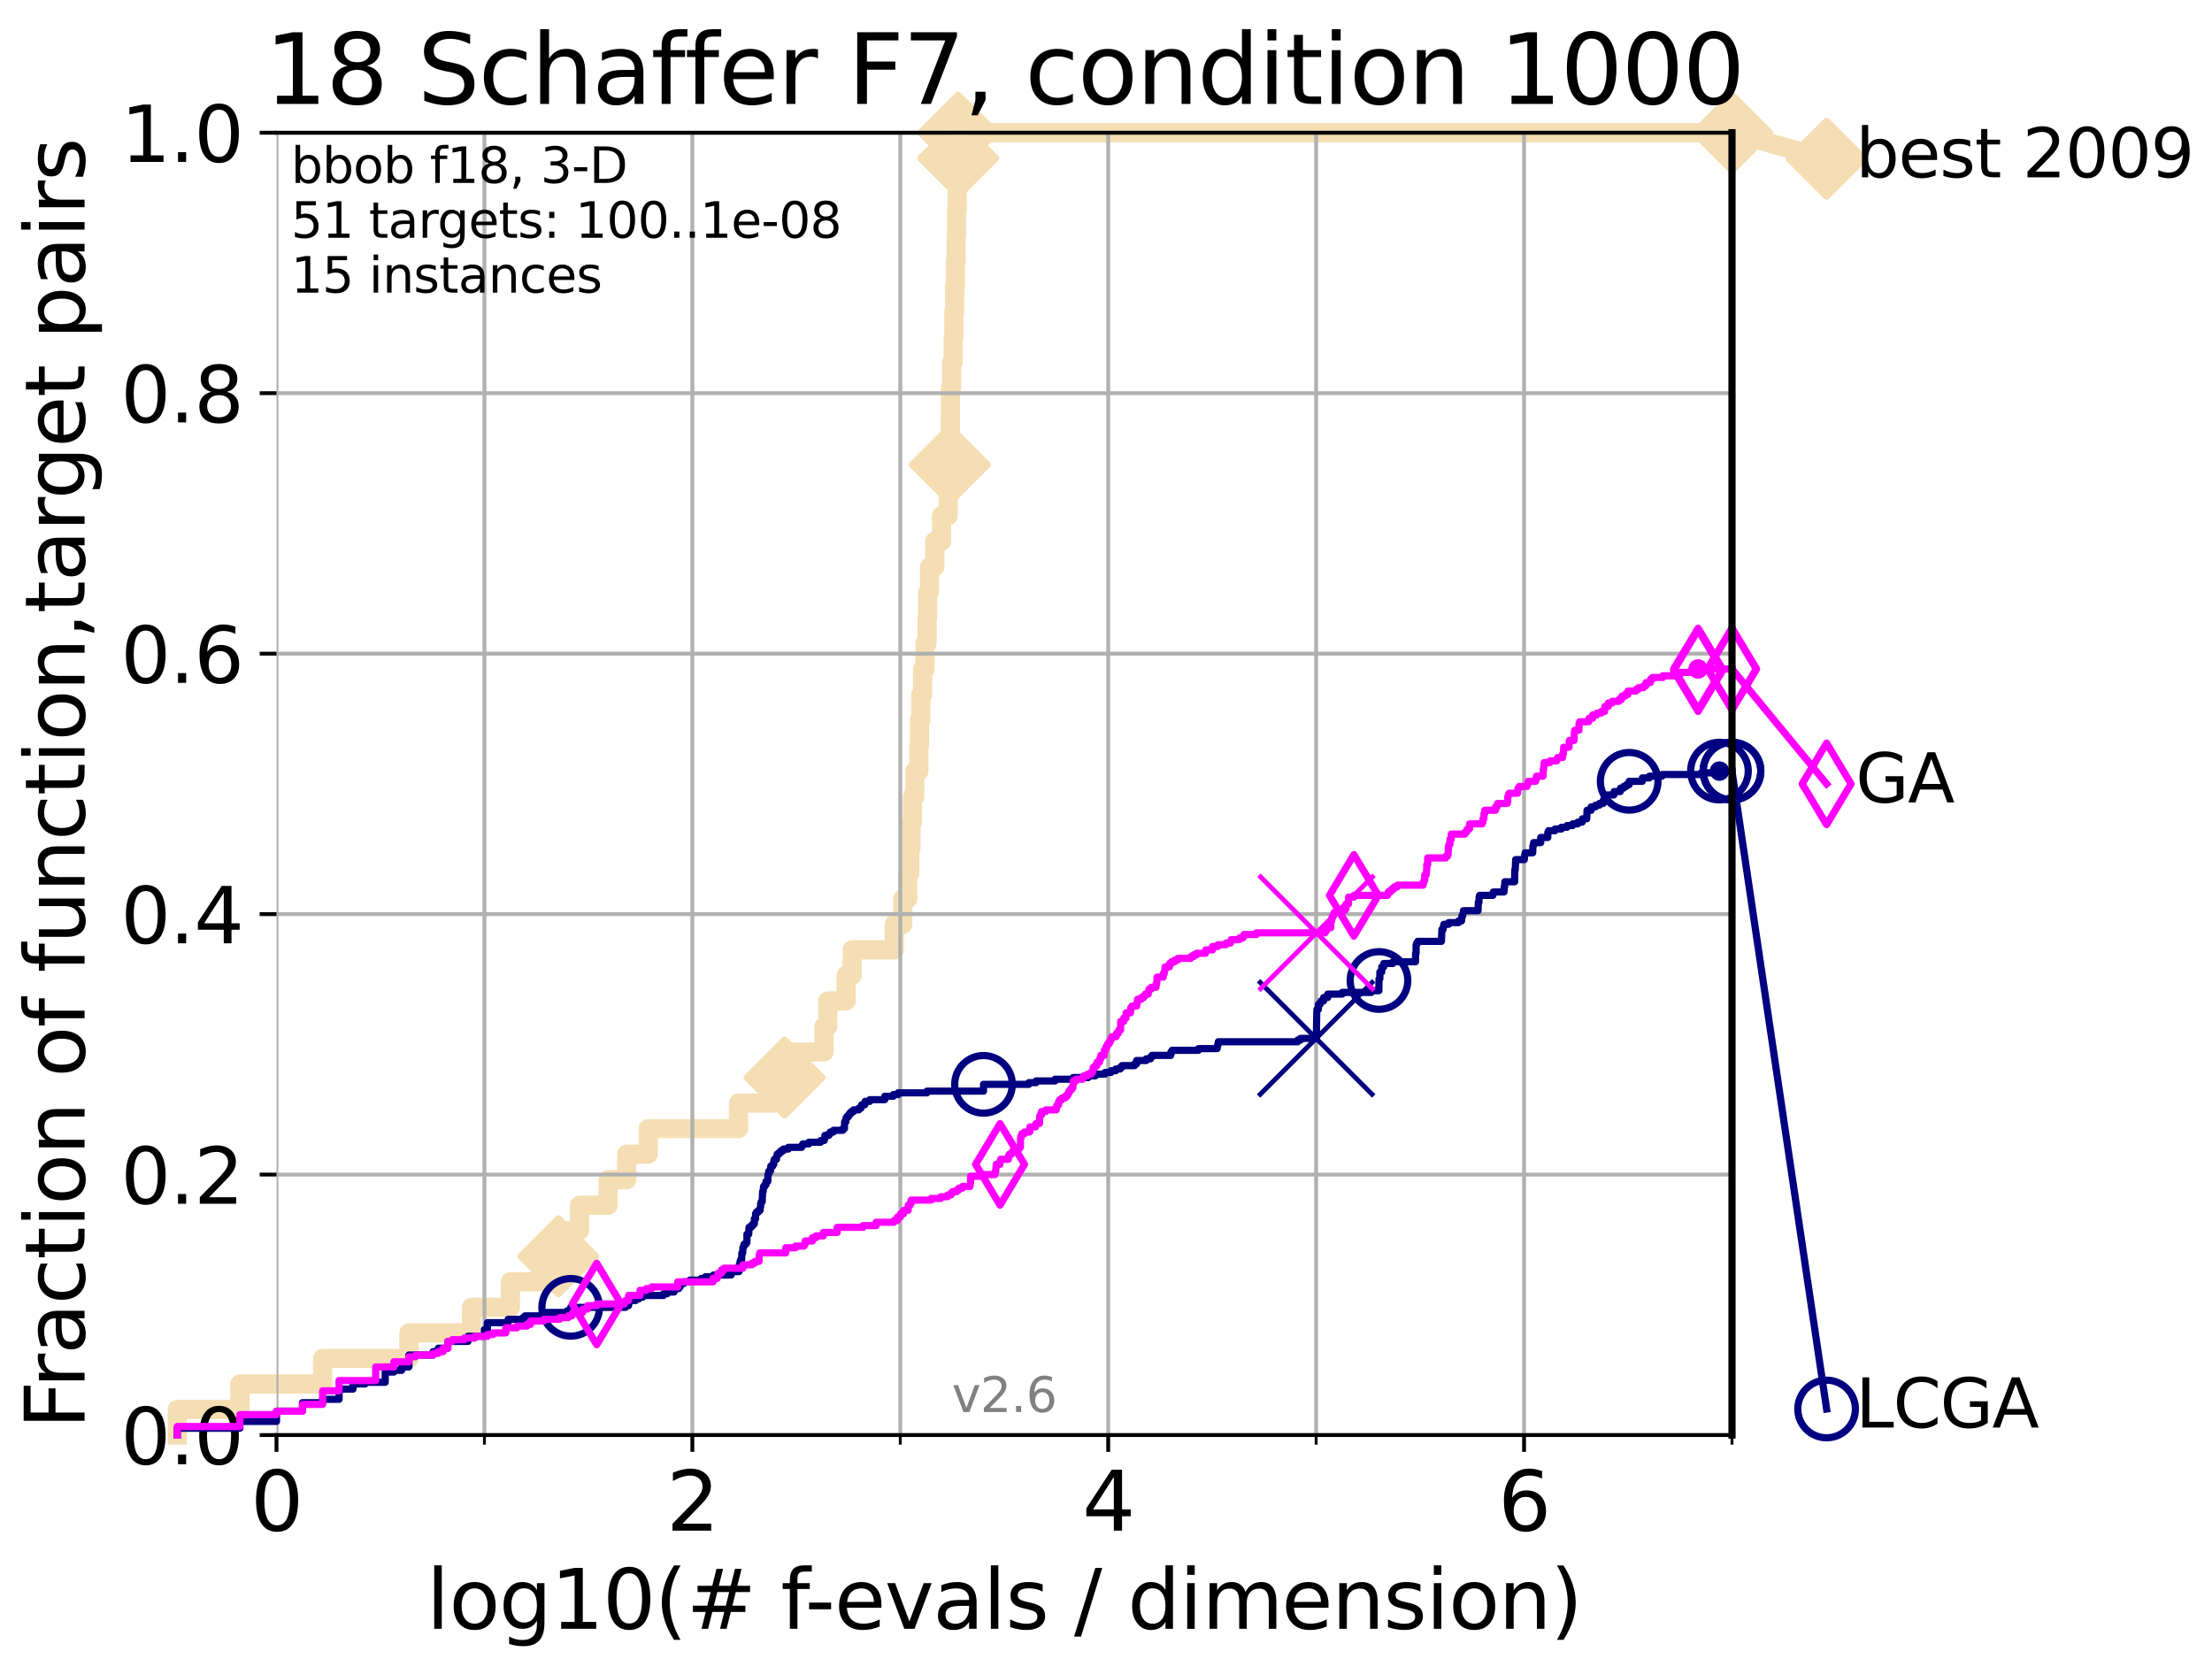 <?xml version="1.0" encoding="utf-8" standalone="no"?>
<!DOCTYPE svg PUBLIC "-//W3C//DTD SVG 1.1//EN"
  "http://www.w3.org/Graphics/SVG/1.1/DTD/svg11.dtd">
<svg xmlns:xlink="http://www.w3.org/1999/xlink" width="460.8pt" height="345.6pt" viewBox="0 0 460.8 345.6" xmlns="http://www.w3.org/2000/svg" version="1.1">
 <defs>
  <style type="text/css">*{stroke-linejoin: round; stroke-linecap: butt}</style>
 </defs>
 <g id="figure_1">
  <g id="patch_1">
   <path d="M 0 345.6 
L 460.8 345.6 
L 460.8 0 
L 0 0 
z
" style="fill: #ffffff"/>
  </g>
  <g id="axes_1">
   <g id="patch_2">
    <path d="M 57.6 298.944 
L 360.806 298.944 
L 360.806 27.648 
L 57.6 27.648 
z
" style="fill: #ffffff"/>
   </g>
   <g id="line2d_1">
    <path d="M 36.933 298.944 
L 36.933 293.624 
L 49.973 293.624 
L 49.973 288.305 
L 67.209 288.305 
L 67.209 282.985 
L 85.184 282.985 
L 85.184 277.666 
L 98.223 277.666 
L 98.223 272.346 
L 106.327 272.346 
L 106.327 267.027 
L 112.657 267.027 
L 112.657 261.707 
L 116.309 261.707 
L 116.309 256.388 
L 120.727 256.388 
L 120.727 251.068 
L 126.677 251.068 
L 126.677 245.749 
L 130.553 245.749 
L 130.553 240.429 
L 135.034 240.429 
L 135.034 235.11 
L 153.84 235.11 
L 153.84 229.79 
L 161.087 229.79 
L 161.087 224.471 
L 163.442 224.471 
L 163.442 219.151 
L 171.655 219.151 
L 171.655 213.832 
L 172.455 213.832 
L 172.455 208.512 
L 176.254 208.512 
L 176.254 203.192 
L 177.524 203.192 
L 177.524 197.873 
L 186.301 197.873 
L 186.301 192.553 
L 188.065 192.553 
L 188.065 187.234 
L 189.115 187.234 
L 189.115 181.914 
L 189.526 181.914 
L 189.526 176.595 
L 189.784 176.595 
L 189.784 171.275 
L 190.071 171.275 
L 190.071 165.956 
L 190.569 165.956 
L 190.569 160.636 
L 191.419 160.636 
L 191.419 155.317 
L 191.547 155.317 
L 191.547 149.997 
L 191.823 149.997 
L 191.823 144.678 
L 192.204 144.678 
L 192.204 139.358 
L 192.687 139.358 
L 192.687 134.039 
L 193.131 134.039 
L 193.131 128.719 
L 193.233 128.719 
L 193.233 123.4 
L 193.65 123.4 
L 193.65 118.08 
L 194.737 118.08 
L 194.737 112.76 
L 196.143 112.76 
L 196.143 107.441 
L 197.524 107.441 
L 197.524 102.121 
L 197.689 102.121 
L 197.689 96.802 
L 197.864 96.802 
L 197.864 91.482 
L 197.972 91.482 
L 197.972 86.163 
L 198.005 86.163 
L 198.005 80.843 
L 198.233 80.843 
L 198.233 75.524 
L 198.561 75.524 
L 198.561 70.204 
L 198.71 70.204 
L 198.71 64.885 
L 198.879 64.885 
L 198.879 59.565 
L 199.04 59.565 
L 199.04 54.246 
L 199.169 54.246 
L 199.169 48.926 
L 199.26 48.926 
L 199.26 43.607 
L 199.407 43.607 
L 199.407 38.287 
L 199.514 38.287 
L 199.514 32.968 
L 199.607 32.968 
L 199.607 27.648 
L 360.806 27.648 
" style="fill: none; stroke: #f5deb3; stroke-width: 4; stroke-linecap: square"/>
   </g>
   <g id="line2d_2">
    <defs>
     <path id="m7174a62d99" d="M 0 7.778 
L 7.778 0 
L 0 -7.778 
L -7.778 0 
z
" style="stroke: #f5deb3; stroke-width: 1.5; stroke-linejoin: miter"/>
    </defs>
    <g>
     <use xlink:href="#m7174a62d99" x="116.309" y="261.707" style="fill: #f5deb3; stroke: #f5deb3; stroke-width: 1.5; stroke-linejoin: miter"/>
     <use xlink:href="#m7174a62d99" x="163.442" y="224.471" style="fill: #f5deb3; stroke: #f5deb3; stroke-width: 1.5; stroke-linejoin: miter"/>
     <use xlink:href="#m7174a62d99" x="197.864" y="96.802" style="fill: #f5deb3; stroke: #f5deb3; stroke-width: 1.5; stroke-linejoin: miter"/>
     <use xlink:href="#m7174a62d99" x="199.607" y="32.968" style="fill: #f5deb3; stroke: #f5deb3; stroke-width: 1.5; stroke-linejoin: miter"/>
     <use xlink:href="#m7174a62d99" x="199.607" y="27.648" style="fill: #f5deb3; stroke: #f5deb3; stroke-width: 1.5; stroke-linejoin: miter"/>
     <use xlink:href="#m7174a62d99" x="360.806" y="27.648" style="fill: #f5deb3; stroke: #f5deb3; stroke-width: 1.5; stroke-linejoin: miter"/>
    </g>
   </g>
   <g id="line2d_3">
    <path style="fill: none; stroke: #f5deb3; stroke-width: 4; stroke-linecap: square"/>
    <g/>
   </g>
   <g id="line2d_4">
    <path d="M 360.806 27.648 
L 380.515 33.074 
" style="fill: none; stroke: #f5deb3; stroke-width: 4; stroke-linecap: square"/>
    <g>
     <use xlink:href="#m7174a62d99" x="360.806" y="27.648" style="fill: #f5deb3; stroke: #f5deb3; stroke-width: 1.5; stroke-linejoin: miter"/>
     <use xlink:href="#m7174a62d99" x="380.515" y="33.074" style="fill: #f5deb3; stroke: #f5deb3; stroke-width: 1.5; stroke-linejoin: miter"/>
    </g>
   </g>
   <g id="matplotlib.axis_1">
    <g id="xtick_1">
     <g id="line2d_5">
      <path d="M 57.6 298.944 
L 57.6 27.648 
" clip-path="url(#pcf8127b6bb)" style="fill: none; stroke: #b0b0b0; stroke-width: 0.8; stroke-linecap: square"/>
     </g>
     <g id="line2d_6">
      <defs>
       <path id="mdf6826a10b" d="M 0 0 
L 0 3.5 
" style="stroke: #000000; stroke-width: 0.8"/>
      </defs>
      <g>
       <use xlink:href="#mdf6826a10b" x="57.6" y="298.944" style="stroke: #000000; stroke-width: 0.8"/>
      </g>
     </g>
     <g id="text_1">
      <!-- 0 -->
      <g transform="translate(52.192 318.861)scale(0.17 -0.17)">
       <defs>
        <path id="DejaVuSans-30" d="M 2034 4250 
Q 1547 4250 1301 3770 
Q 1056 3291 1056 2328 
Q 1056 1369 1301 889 
Q 1547 409 2034 409 
Q 2525 409 2770 889 
Q 3016 1369 3016 2328 
Q 3016 3291 2770 3770 
Q 2525 4250 2034 4250 
z
M 2034 4750 
Q 2819 4750 3233 4129 
Q 3647 3509 3647 2328 
Q 3647 1150 3233 529 
Q 2819 -91 2034 -91 
Q 1250 -91 836 529 
Q 422 1150 422 2328 
Q 422 3509 836 4129 
Q 1250 4750 2034 4750 
z
" transform="scale(0.016)"/>
       </defs>
       <use xlink:href="#DejaVuSans-30"/>
      </g>
     </g>
    </g>
    <g id="xtick_2">
     <g id="line2d_7">
      <path d="M 144.23 298.944 
L 144.23 27.648 
" clip-path="url(#pcf8127b6bb)" style="fill: none; stroke: #b0b0b0; stroke-width: 0.8; stroke-linecap: square"/>
     </g>
     <g id="line2d_8">
      <g>
       <use xlink:href="#mdf6826a10b" x="144.23" y="298.944" style="stroke: #000000; stroke-width: 0.8"/>
      </g>
     </g>
     <g id="text_2">
      <!-- 2 -->
      <g transform="translate(138.822 318.861)scale(0.17 -0.17)">
       <defs>
        <path id="DejaVuSans-32" d="M 1228 531 
L 3431 531 
L 3431 0 
L 469 0 
L 469 531 
Q 828 903 1448 1529 
Q 2069 2156 2228 2338 
Q 2531 2678 2651 2914 
Q 2772 3150 2772 3378 
Q 2772 3750 2511 3984 
Q 2250 4219 1831 4219 
Q 1534 4219 1204 4116 
Q 875 4013 500 3803 
L 500 4441 
Q 881 4594 1212 4672 
Q 1544 4750 1819 4750 
Q 2544 4750 2975 4387 
Q 3406 4025 3406 3419 
Q 3406 3131 3298 2873 
Q 3191 2616 2906 2266 
Q 2828 2175 2409 1742 
Q 1991 1309 1228 531 
z
" transform="scale(0.016)"/>
       </defs>
       <use xlink:href="#DejaVuSans-32"/>
      </g>
     </g>
    </g>
    <g id="xtick_3">
     <g id="line2d_9">
      <path d="M 230.861 298.944 
L 230.861 27.648 
" clip-path="url(#pcf8127b6bb)" style="fill: none; stroke: #b0b0b0; stroke-width: 0.8; stroke-linecap: square"/>
     </g>
     <g id="line2d_10">
      <g>
       <use xlink:href="#mdf6826a10b" x="230.861" y="298.944" style="stroke: #000000; stroke-width: 0.8"/>
      </g>
     </g>
     <g id="text_3">
      <!-- 4 -->
      <g transform="translate(225.453 318.861)scale(0.17 -0.17)">
       <defs>
        <path id="DejaVuSans-34" d="M 2419 4116 
L 825 1625 
L 2419 1625 
L 2419 4116 
z
M 2253 4666 
L 3047 4666 
L 3047 1625 
L 3713 1625 
L 3713 1100 
L 3047 1100 
L 3047 0 
L 2419 0 
L 2419 1100 
L 313 1100 
L 313 1709 
L 2253 4666 
z
" transform="scale(0.016)"/>
       </defs>
       <use xlink:href="#DejaVuSans-34"/>
      </g>
     </g>
    </g>
    <g id="xtick_4">
     <g id="line2d_11">
      <path d="M 317.491 298.944 
L 317.491 27.648 
" clip-path="url(#pcf8127b6bb)" style="fill: none; stroke: #b0b0b0; stroke-width: 0.8; stroke-linecap: square"/>
     </g>
     <g id="line2d_12">
      <g>
       <use xlink:href="#mdf6826a10b" x="317.491" y="298.944" style="stroke: #000000; stroke-width: 0.8"/>
      </g>
     </g>
     <g id="text_4">
      <!-- 6 -->
      <g transform="translate(312.083 318.861)scale(0.17 -0.17)">
       <defs>
        <path id="DejaVuSans-36" d="M 2113 2584 
Q 1688 2584 1439 2293 
Q 1191 2003 1191 1497 
Q 1191 994 1439 701 
Q 1688 409 2113 409 
Q 2538 409 2786 701 
Q 3034 994 3034 1497 
Q 3034 2003 2786 2293 
Q 2538 2584 2113 2584 
z
M 3366 4563 
L 3366 3988 
Q 3128 4100 2886 4159 
Q 2644 4219 2406 4219 
Q 1781 4219 1451 3797 
Q 1122 3375 1075 2522 
Q 1259 2794 1537 2939 
Q 1816 3084 2150 3084 
Q 2853 3084 3261 2657 
Q 3669 2231 3669 1497 
Q 3669 778 3244 343 
Q 2819 -91 2113 -91 
Q 1303 -91 875 529 
Q 447 1150 447 2328 
Q 447 3434 972 4092 
Q 1497 4750 2381 4750 
Q 2619 4750 2861 4703 
Q 3103 4656 3366 4563 
z
" transform="scale(0.016)"/>
       </defs>
       <use xlink:href="#DejaVuSans-36"/>
      </g>
     </g>
    </g>
    <g id="xtick_5">
     <g id="line2d_13">
      <path d="M 100.915 298.944 
L 100.915 27.648 
" clip-path="url(#pcf8127b6bb)" style="fill: none; stroke: #b0b0b0; stroke-width: 0.8; stroke-linecap: square"/>
     </g>
     <g id="line2d_14">
      <defs>
       <path id="m465f4a3b75" d="M 0 0 
L 0 2 
" style="stroke: #000000; stroke-width: 0.6"/>
      </defs>
      <g>
       <use xlink:href="#m465f4a3b75" x="100.915" y="298.944" style="stroke: #000000; stroke-width: 0.6"/>
      </g>
     </g>
    </g>
    <g id="xtick_6">
     <g id="line2d_15">
      <path d="M 187.546 298.944 
L 187.546 27.648 
" clip-path="url(#pcf8127b6bb)" style="fill: none; stroke: #b0b0b0; stroke-width: 0.8; stroke-linecap: square"/>
     </g>
     <g id="line2d_16">
      <g>
       <use xlink:href="#m465f4a3b75" x="187.546" y="298.944" style="stroke: #000000; stroke-width: 0.6"/>
      </g>
     </g>
    </g>
    <g id="xtick_7">
     <g id="line2d_17">
      <path d="M 274.176 298.944 
L 274.176 27.648 
" clip-path="url(#pcf8127b6bb)" style="fill: none; stroke: #b0b0b0; stroke-width: 0.8; stroke-linecap: square"/>
     </g>
     <g id="line2d_18">
      <g>
       <use xlink:href="#m465f4a3b75" x="274.176" y="298.944" style="stroke: #000000; stroke-width: 0.6"/>
      </g>
     </g>
    </g>
    <g id="xtick_8">
     <g id="line2d_19">
      <path d="M 360.806 298.944 
L 360.806 27.648 
" clip-path="url(#pcf8127b6bb)" style="fill: none; stroke: #b0b0b0; stroke-width: 0.8; stroke-linecap: square"/>
     </g>
     <g id="line2d_20">
      <g>
       <use xlink:href="#m465f4a3b75" x="360.806" y="298.944" style="stroke: #000000; stroke-width: 0.6"/>
      </g>
     </g>
    </g>
    <g id="text_5">
     <!-- log10(# f-evals / dimension) -->
     <g transform="translate(88.823 339.314)scale(0.17 -0.17)">
      <defs>
       <path id="DejaVuSans-6c" d="M 603 4863 
L 1178 4863 
L 1178 0 
L 603 0 
L 603 4863 
z
" transform="scale(0.016)"/>
       <path id="DejaVuSans-6f" d="M 1959 3097 
Q 1497 3097 1228 2736 
Q 959 2375 959 1747 
Q 959 1119 1226 758 
Q 1494 397 1959 397 
Q 2419 397 2687 759 
Q 2956 1122 2956 1747 
Q 2956 2369 2687 2733 
Q 2419 3097 1959 3097 
z
M 1959 3584 
Q 2709 3584 3137 3096 
Q 3566 2609 3566 1747 
Q 3566 888 3137 398 
Q 2709 -91 1959 -91 
Q 1206 -91 779 398 
Q 353 888 353 1747 
Q 353 2609 779 3096 
Q 1206 3584 1959 3584 
z
" transform="scale(0.016)"/>
       <path id="DejaVuSans-67" d="M 2906 1791 
Q 2906 2416 2648 2759 
Q 2391 3103 1925 3103 
Q 1463 3103 1205 2759 
Q 947 2416 947 1791 
Q 947 1169 1205 825 
Q 1463 481 1925 481 
Q 2391 481 2648 825 
Q 2906 1169 2906 1791 
z
M 3481 434 
Q 3481 -459 3084 -895 
Q 2688 -1331 1869 -1331 
Q 1566 -1331 1297 -1286 
Q 1028 -1241 775 -1147 
L 775 -588 
Q 1028 -725 1275 -790 
Q 1522 -856 1778 -856 
Q 2344 -856 2625 -561 
Q 2906 -266 2906 331 
L 2906 616 
Q 2728 306 2450 153 
Q 2172 0 1784 0 
Q 1141 0 747 490 
Q 353 981 353 1791 
Q 353 2603 747 3093 
Q 1141 3584 1784 3584 
Q 2172 3584 2450 3431 
Q 2728 3278 2906 2969 
L 2906 3500 
L 3481 3500 
L 3481 434 
z
" transform="scale(0.016)"/>
       <path id="DejaVuSans-31" d="M 794 531 
L 1825 531 
L 1825 4091 
L 703 3866 
L 703 4441 
L 1819 4666 
L 2450 4666 
L 2450 531 
L 3481 531 
L 3481 0 
L 794 0 
L 794 531 
z
" transform="scale(0.016)"/>
       <path id="DejaVuSans-28" d="M 1984 4856 
Q 1566 4138 1362 3434 
Q 1159 2731 1159 2009 
Q 1159 1288 1364 580 
Q 1569 -128 1984 -844 
L 1484 -844 
Q 1016 -109 783 600 
Q 550 1309 550 2009 
Q 550 2706 781 3412 
Q 1013 4119 1484 4856 
L 1984 4856 
z
" transform="scale(0.016)"/>
       <path id="DejaVuSans-23" d="M 3272 2816 
L 2363 2816 
L 2100 1772 
L 3016 1772 
L 3272 2816 
z
M 2803 4594 
L 2478 3297 
L 3391 3297 
L 3719 4594 
L 4219 4594 
L 3897 3297 
L 4872 3297 
L 4872 2816 
L 3775 2816 
L 3519 1772 
L 4513 1772 
L 4513 1294 
L 3397 1294 
L 3072 0 
L 2572 0 
L 2894 1294 
L 1978 1294 
L 1656 0 
L 1153 0 
L 1478 1294 
L 494 1294 
L 494 1772 
L 1594 1772 
L 1856 2816 
L 850 2816 
L 850 3297 
L 1978 3297 
L 2297 4594 
L 2803 4594 
z
" transform="scale(0.016)"/>
       <path id="DejaVuSans-20" transform="scale(0.016)"/>
       <path id="DejaVuSans-66" d="M 2375 4863 
L 2375 4384 
L 1825 4384 
Q 1516 4384 1395 4259 
Q 1275 4134 1275 3809 
L 1275 3500 
L 2222 3500 
L 2222 3053 
L 1275 3053 
L 1275 0 
L 697 0 
L 697 3053 
L 147 3053 
L 147 3500 
L 697 3500 
L 697 3744 
Q 697 4328 969 4595 
Q 1241 4863 1831 4863 
L 2375 4863 
z
" transform="scale(0.016)"/>
       <path id="DejaVuSans-2d" d="M 313 2009 
L 1997 2009 
L 1997 1497 
L 313 1497 
L 313 2009 
z
" transform="scale(0.016)"/>
       <path id="DejaVuSans-65" d="M 3597 1894 
L 3597 1613 
L 953 1613 
Q 991 1019 1311 708 
Q 1631 397 2203 397 
Q 2534 397 2845 478 
Q 3156 559 3463 722 
L 3463 178 
Q 3153 47 2828 -22 
Q 2503 -91 2169 -91 
Q 1331 -91 842 396 
Q 353 884 353 1716 
Q 353 2575 817 3079 
Q 1281 3584 2069 3584 
Q 2775 3584 3186 3129 
Q 3597 2675 3597 1894 
z
M 3022 2063 
Q 3016 2534 2758 2815 
Q 2500 3097 2075 3097 
Q 1594 3097 1305 2825 
Q 1016 2553 972 2059 
L 3022 2063 
z
" transform="scale(0.016)"/>
       <path id="DejaVuSans-76" d="M 191 3500 
L 800 3500 
L 1894 563 
L 2988 3500 
L 3597 3500 
L 2284 0 
L 1503 0 
L 191 3500 
z
" transform="scale(0.016)"/>
       <path id="DejaVuSans-61" d="M 2194 1759 
Q 1497 1759 1228 1600 
Q 959 1441 959 1056 
Q 959 750 1161 570 
Q 1363 391 1709 391 
Q 2188 391 2477 730 
Q 2766 1069 2766 1631 
L 2766 1759 
L 2194 1759 
z
M 3341 1997 
L 3341 0 
L 2766 0 
L 2766 531 
Q 2569 213 2275 61 
Q 1981 -91 1556 -91 
Q 1019 -91 701 211 
Q 384 513 384 1019 
Q 384 1609 779 1909 
Q 1175 2209 1959 2209 
L 2766 2209 
L 2766 2266 
Q 2766 2663 2505 2880 
Q 2244 3097 1772 3097 
Q 1472 3097 1187 3025 
Q 903 2953 641 2809 
L 641 3341 
Q 956 3463 1253 3523 
Q 1550 3584 1831 3584 
Q 2591 3584 2966 3190 
Q 3341 2797 3341 1997 
z
" transform="scale(0.016)"/>
       <path id="DejaVuSans-73" d="M 2834 3397 
L 2834 2853 
Q 2591 2978 2328 3040 
Q 2066 3103 1784 3103 
Q 1356 3103 1142 2972 
Q 928 2841 928 2578 
Q 928 2378 1081 2264 
Q 1234 2150 1697 2047 
L 1894 2003 
Q 2506 1872 2764 1633 
Q 3022 1394 3022 966 
Q 3022 478 2636 193 
Q 2250 -91 1575 -91 
Q 1294 -91 989 -36 
Q 684 19 347 128 
L 347 722 
Q 666 556 975 473 
Q 1284 391 1588 391 
Q 1994 391 2212 530 
Q 2431 669 2431 922 
Q 2431 1156 2273 1281 
Q 2116 1406 1581 1522 
L 1381 1569 
Q 847 1681 609 1914 
Q 372 2147 372 2553 
Q 372 3047 722 3315 
Q 1072 3584 1716 3584 
Q 2034 3584 2315 3537 
Q 2597 3491 2834 3397 
z
" transform="scale(0.016)"/>
       <path id="DejaVuSans-2f" d="M 1625 4666 
L 2156 4666 
L 531 -594 
L 0 -594 
L 1625 4666 
z
" transform="scale(0.016)"/>
       <path id="DejaVuSans-64" d="M 2906 2969 
L 2906 4863 
L 3481 4863 
L 3481 0 
L 2906 0 
L 2906 525 
Q 2725 213 2448 61 
Q 2172 -91 1784 -91 
Q 1150 -91 751 415 
Q 353 922 353 1747 
Q 353 2572 751 3078 
Q 1150 3584 1784 3584 
Q 2172 3584 2448 3432 
Q 2725 3281 2906 2969 
z
M 947 1747 
Q 947 1113 1208 752 
Q 1469 391 1925 391 
Q 2381 391 2643 752 
Q 2906 1113 2906 1747 
Q 2906 2381 2643 2742 
Q 2381 3103 1925 3103 
Q 1469 3103 1208 2742 
Q 947 2381 947 1747 
z
" transform="scale(0.016)"/>
       <path id="DejaVuSans-69" d="M 603 3500 
L 1178 3500 
L 1178 0 
L 603 0 
L 603 3500 
z
M 603 4863 
L 1178 4863 
L 1178 4134 
L 603 4134 
L 603 4863 
z
" transform="scale(0.016)"/>
       <path id="DejaVuSans-6d" d="M 3328 2828 
Q 3544 3216 3844 3400 
Q 4144 3584 4550 3584 
Q 5097 3584 5394 3201 
Q 5691 2819 5691 2113 
L 5691 0 
L 5113 0 
L 5113 2094 
Q 5113 2597 4934 2840 
Q 4756 3084 4391 3084 
Q 3944 3084 3684 2787 
Q 3425 2491 3425 1978 
L 3425 0 
L 2847 0 
L 2847 2094 
Q 2847 2600 2669 2842 
Q 2491 3084 2119 3084 
Q 1678 3084 1418 2786 
Q 1159 2488 1159 1978 
L 1159 0 
L 581 0 
L 581 3500 
L 1159 3500 
L 1159 2956 
Q 1356 3278 1631 3431 
Q 1906 3584 2284 3584 
Q 2666 3584 2933 3390 
Q 3200 3197 3328 2828 
z
" transform="scale(0.016)"/>
       <path id="DejaVuSans-6e" d="M 3513 2113 
L 3513 0 
L 2938 0 
L 2938 2094 
Q 2938 2591 2744 2837 
Q 2550 3084 2163 3084 
Q 1697 3084 1428 2787 
Q 1159 2491 1159 1978 
L 1159 0 
L 581 0 
L 581 3500 
L 1159 3500 
L 1159 2956 
Q 1366 3272 1645 3428 
Q 1925 3584 2291 3584 
Q 2894 3584 3203 3211 
Q 3513 2838 3513 2113 
z
" transform="scale(0.016)"/>
       <path id="DejaVuSans-29" d="M 513 4856 
L 1013 4856 
Q 1481 4119 1714 3412 
Q 1947 2706 1947 2009 
Q 1947 1309 1714 600 
Q 1481 -109 1013 -844 
L 513 -844 
Q 928 -128 1133 580 
Q 1338 1288 1338 2009 
Q 1338 2731 1133 3434 
Q 928 4138 513 4856 
z
" transform="scale(0.016)"/>
      </defs>
      <use xlink:href="#DejaVuSans-6c"/>
      <use xlink:href="#DejaVuSans-6f" x="27.783"/>
      <use xlink:href="#DejaVuSans-67" x="88.965"/>
      <use xlink:href="#DejaVuSans-31" x="152.441"/>
      <use xlink:href="#DejaVuSans-30" x="216.064"/>
      <use xlink:href="#DejaVuSans-28" x="279.688"/>
      <use xlink:href="#DejaVuSans-23" x="318.701"/>
      <use xlink:href="#DejaVuSans-20" x="402.49"/>
      <use xlink:href="#DejaVuSans-66" x="434.277"/>
      <use xlink:href="#DejaVuSans-2d" x="463.982"/>
      <use xlink:href="#DejaVuSans-65" x="500.066"/>
      <use xlink:href="#DejaVuSans-76" x="561.59"/>
      <use xlink:href="#DejaVuSans-61" x="620.77"/>
      <use xlink:href="#DejaVuSans-6c" x="682.049"/>
      <use xlink:href="#DejaVuSans-73" x="709.832"/>
      <use xlink:href="#DejaVuSans-20" x="761.932"/>
      <use xlink:href="#DejaVuSans-2f" x="793.719"/>
      <use xlink:href="#DejaVuSans-20" x="827.41"/>
      <use xlink:href="#DejaVuSans-64" x="859.197"/>
      <use xlink:href="#DejaVuSans-69" x="922.674"/>
      <use xlink:href="#DejaVuSans-6d" x="950.457"/>
      <use xlink:href="#DejaVuSans-65" x="1047.869"/>
      <use xlink:href="#DejaVuSans-6e" x="1109.393"/>
      <use xlink:href="#DejaVuSans-73" x="1172.771"/>
      <use xlink:href="#DejaVuSans-69" x="1224.871"/>
      <use xlink:href="#DejaVuSans-6f" x="1252.654"/>
      <use xlink:href="#DejaVuSans-6e" x="1313.836"/>
      <use xlink:href="#DejaVuSans-29" x="1377.215"/>
     </g>
    </g>
   </g>
   <g id="matplotlib.axis_2">
    <g id="ytick_1">
     <g id="line2d_21">
      <path d="M 57.6 298.944 
L 360.806 298.944 
" clip-path="url(#pcf8127b6bb)" style="fill: none; stroke: #b0b0b0; stroke-width: 0.8; stroke-linecap: square"/>
     </g>
     <g id="line2d_22">
      <defs>
       <path id="m60a9d56b65" d="M 0 0 
L -3.5 0 
" style="stroke: #000000; stroke-width: 0.8"/>
      </defs>
      <g>
       <use xlink:href="#m60a9d56b65" x="57.6" y="298.944" style="stroke: #000000; stroke-width: 0.8"/>
      </g>
     </g>
     <g id="text_6">
      <!-- 0.0 -->
      <g transform="translate(25.155 305.023)scale(0.16 -0.16)">
       <defs>
        <path id="DejaVuSans-2e" d="M 684 794 
L 1344 794 
L 1344 0 
L 684 0 
L 684 794 
z
" transform="scale(0.016)"/>
       </defs>
       <use xlink:href="#DejaVuSans-30"/>
       <use xlink:href="#DejaVuSans-2e" x="63.623"/>
       <use xlink:href="#DejaVuSans-30" x="95.41"/>
      </g>
     </g>
    </g>
    <g id="ytick_2">
     <g id="line2d_23">
      <path d="M 57.6 244.685 
L 360.806 244.685 
" clip-path="url(#pcf8127b6bb)" style="fill: none; stroke: #b0b0b0; stroke-width: 0.8; stroke-linecap: square"/>
     </g>
     <g id="line2d_24">
      <g>
       <use xlink:href="#m60a9d56b65" x="57.6" y="244.685" style="stroke: #000000; stroke-width: 0.8"/>
      </g>
     </g>
     <g id="text_7">
      <!-- 0.2 -->
      <g transform="translate(25.155 250.764)scale(0.16 -0.16)">
       <use xlink:href="#DejaVuSans-30"/>
       <use xlink:href="#DejaVuSans-2e" x="63.623"/>
       <use xlink:href="#DejaVuSans-32" x="95.41"/>
      </g>
     </g>
    </g>
    <g id="ytick_3">
     <g id="line2d_25">
      <path d="M 57.6 190.426 
L 360.806 190.426 
" clip-path="url(#pcf8127b6bb)" style="fill: none; stroke: #b0b0b0; stroke-width: 0.8; stroke-linecap: square"/>
     </g>
     <g id="line2d_26">
      <g>
       <use xlink:href="#m60a9d56b65" x="57.6" y="190.426" style="stroke: #000000; stroke-width: 0.8"/>
      </g>
     </g>
     <g id="text_8">
      <!-- 0.4 -->
      <g transform="translate(25.155 196.504)scale(0.16 -0.16)">
       <use xlink:href="#DejaVuSans-30"/>
       <use xlink:href="#DejaVuSans-2e" x="63.623"/>
       <use xlink:href="#DejaVuSans-34" x="95.41"/>
      </g>
     </g>
    </g>
    <g id="ytick_4">
     <g id="line2d_27">
      <path d="M 57.6 136.166 
L 360.806 136.166 
" clip-path="url(#pcf8127b6bb)" style="fill: none; stroke: #b0b0b0; stroke-width: 0.8; stroke-linecap: square"/>
     </g>
     <g id="line2d_28">
      <g>
       <use xlink:href="#m60a9d56b65" x="57.6" y="136.166" style="stroke: #000000; stroke-width: 0.8"/>
      </g>
     </g>
     <g id="text_9">
      <!-- 0.6 -->
      <g transform="translate(25.155 142.245)scale(0.16 -0.16)">
       <use xlink:href="#DejaVuSans-30"/>
       <use xlink:href="#DejaVuSans-2e" x="63.623"/>
       <use xlink:href="#DejaVuSans-36" x="95.41"/>
      </g>
     </g>
    </g>
    <g id="ytick_5">
     <g id="line2d_29">
      <path d="M 57.6 81.907 
L 360.806 81.907 
" clip-path="url(#pcf8127b6bb)" style="fill: none; stroke: #b0b0b0; stroke-width: 0.8; stroke-linecap: square"/>
     </g>
     <g id="line2d_30">
      <g>
       <use xlink:href="#m60a9d56b65" x="57.6" y="81.907" style="stroke: #000000; stroke-width: 0.8"/>
      </g>
     </g>
     <g id="text_10">
      <!-- 0.8 -->
      <g transform="translate(25.155 87.986)scale(0.16 -0.16)">
       <defs>
        <path id="DejaVuSans-38" d="M 2034 2216 
Q 1584 2216 1326 1975 
Q 1069 1734 1069 1313 
Q 1069 891 1326 650 
Q 1584 409 2034 409 
Q 2484 409 2743 651 
Q 3003 894 3003 1313 
Q 3003 1734 2745 1975 
Q 2488 2216 2034 2216 
z
M 1403 2484 
Q 997 2584 770 2862 
Q 544 3141 544 3541 
Q 544 4100 942 4425 
Q 1341 4750 2034 4750 
Q 2731 4750 3128 4425 
Q 3525 4100 3525 3541 
Q 3525 3141 3298 2862 
Q 3072 2584 2669 2484 
Q 3125 2378 3379 2068 
Q 3634 1759 3634 1313 
Q 3634 634 3220 271 
Q 2806 -91 2034 -91 
Q 1263 -91 848 271 
Q 434 634 434 1313 
Q 434 1759 690 2068 
Q 947 2378 1403 2484 
z
M 1172 3481 
Q 1172 3119 1398 2916 
Q 1625 2713 2034 2713 
Q 2441 2713 2670 2916 
Q 2900 3119 2900 3481 
Q 2900 3844 2670 4047 
Q 2441 4250 2034 4250 
Q 1625 4250 1398 4047 
Q 1172 3844 1172 3481 
z
" transform="scale(0.016)"/>
       </defs>
       <use xlink:href="#DejaVuSans-30"/>
       <use xlink:href="#DejaVuSans-2e" x="63.623"/>
       <use xlink:href="#DejaVuSans-38" x="95.41"/>
      </g>
     </g>
    </g>
    <g id="ytick_6">
     <g id="line2d_31">
      <path d="M 57.6 27.648 
L 360.806 27.648 
" clip-path="url(#pcf8127b6bb)" style="fill: none; stroke: #b0b0b0; stroke-width: 0.8; stroke-linecap: square"/>
     </g>
     <g id="line2d_32">
      <g>
       <use xlink:href="#m60a9d56b65" x="57.6" y="27.648" style="stroke: #000000; stroke-width: 0.8"/>
      </g>
     </g>
     <g id="text_11">
      <!-- 1.0 -->
      <g transform="translate(25.155 33.727)scale(0.16 -0.16)">
       <use xlink:href="#DejaVuSans-31"/>
       <use xlink:href="#DejaVuSans-2e" x="63.623"/>
       <use xlink:href="#DejaVuSans-30" x="95.41"/>
      </g>
     </g>
    </g>
    <g id="text_12">
     <!-- Fraction of function,target pairs -->
     <g transform="translate(17.62 297.681)rotate(-90)scale(0.17 -0.17)">
      <defs>
       <path id="DejaVuSans-46" d="M 628 4666 
L 3309 4666 
L 3309 4134 
L 1259 4134 
L 1259 2759 
L 3109 2759 
L 3109 2228 
L 1259 2228 
L 1259 0 
L 628 0 
L 628 4666 
z
" transform="scale(0.016)"/>
       <path id="DejaVuSans-72" d="M 2631 2963 
Q 2534 3019 2420 3045 
Q 2306 3072 2169 3072 
Q 1681 3072 1420 2755 
Q 1159 2438 1159 1844 
L 1159 0 
L 581 0 
L 581 3500 
L 1159 3500 
L 1159 2956 
Q 1341 3275 1631 3429 
Q 1922 3584 2338 3584 
Q 2397 3584 2469 3576 
Q 2541 3569 2628 3553 
L 2631 2963 
z
" transform="scale(0.016)"/>
       <path id="DejaVuSans-63" d="M 3122 3366 
L 3122 2828 
Q 2878 2963 2633 3030 
Q 2388 3097 2138 3097 
Q 1578 3097 1268 2742 
Q 959 2388 959 1747 
Q 959 1106 1268 751 
Q 1578 397 2138 397 
Q 2388 397 2633 464 
Q 2878 531 3122 666 
L 3122 134 
Q 2881 22 2623 -34 
Q 2366 -91 2075 -91 
Q 1284 -91 818 406 
Q 353 903 353 1747 
Q 353 2603 823 3093 
Q 1294 3584 2113 3584 
Q 2378 3584 2631 3529 
Q 2884 3475 3122 3366 
z
" transform="scale(0.016)"/>
       <path id="DejaVuSans-74" d="M 1172 4494 
L 1172 3500 
L 2356 3500 
L 2356 3053 
L 1172 3053 
L 1172 1153 
Q 1172 725 1289 603 
Q 1406 481 1766 481 
L 2356 481 
L 2356 0 
L 1766 0 
Q 1100 0 847 248 
Q 594 497 594 1153 
L 594 3053 
L 172 3053 
L 172 3500 
L 594 3500 
L 594 4494 
L 1172 4494 
z
" transform="scale(0.016)"/>
       <path id="DejaVuSans-75" d="M 544 1381 
L 544 3500 
L 1119 3500 
L 1119 1403 
Q 1119 906 1312 657 
Q 1506 409 1894 409 
Q 2359 409 2629 706 
Q 2900 1003 2900 1516 
L 2900 3500 
L 3475 3500 
L 3475 0 
L 2900 0 
L 2900 538 
Q 2691 219 2414 64 
Q 2138 -91 1772 -91 
Q 1169 -91 856 284 
Q 544 659 544 1381 
z
M 1991 3584 
L 1991 3584 
z
" transform="scale(0.016)"/>
       <path id="DejaVuSans-2c" d="M 750 794 
L 1409 794 
L 1409 256 
L 897 -744 
L 494 -744 
L 750 256 
L 750 794 
z
" transform="scale(0.016)"/>
       <path id="DejaVuSans-70" d="M 1159 525 
L 1159 -1331 
L 581 -1331 
L 581 3500 
L 1159 3500 
L 1159 2969 
Q 1341 3281 1617 3432 
Q 1894 3584 2278 3584 
Q 2916 3584 3314 3078 
Q 3713 2572 3713 1747 
Q 3713 922 3314 415 
Q 2916 -91 2278 -91 
Q 1894 -91 1617 61 
Q 1341 213 1159 525 
z
M 3116 1747 
Q 3116 2381 2855 2742 
Q 2594 3103 2138 3103 
Q 1681 3103 1420 2742 
Q 1159 2381 1159 1747 
Q 1159 1113 1420 752 
Q 1681 391 2138 391 
Q 2594 391 2855 752 
Q 3116 1113 3116 1747 
z
" transform="scale(0.016)"/>
      </defs>
      <use xlink:href="#DejaVuSans-46"/>
      <use xlink:href="#DejaVuSans-72" x="50.27"/>
      <use xlink:href="#DejaVuSans-61" x="91.383"/>
      <use xlink:href="#DejaVuSans-63" x="152.662"/>
      <use xlink:href="#DejaVuSans-74" x="207.643"/>
      <use xlink:href="#DejaVuSans-69" x="246.852"/>
      <use xlink:href="#DejaVuSans-6f" x="274.635"/>
      <use xlink:href="#DejaVuSans-6e" x="335.816"/>
      <use xlink:href="#DejaVuSans-20" x="399.195"/>
      <use xlink:href="#DejaVuSans-6f" x="430.982"/>
      <use xlink:href="#DejaVuSans-66" x="492.164"/>
      <use xlink:href="#DejaVuSans-20" x="527.369"/>
      <use xlink:href="#DejaVuSans-66" x="559.156"/>
      <use xlink:href="#DejaVuSans-75" x="594.361"/>
      <use xlink:href="#DejaVuSans-6e" x="657.74"/>
      <use xlink:href="#DejaVuSans-63" x="721.119"/>
      <use xlink:href="#DejaVuSans-74" x="776.1"/>
      <use xlink:href="#DejaVuSans-69" x="815.309"/>
      <use xlink:href="#DejaVuSans-6f" x="843.092"/>
      <use xlink:href="#DejaVuSans-6e" x="904.273"/>
      <use xlink:href="#DejaVuSans-2c" x="967.652"/>
      <use xlink:href="#DejaVuSans-74" x="999.439"/>
      <use xlink:href="#DejaVuSans-61" x="1038.648"/>
      <use xlink:href="#DejaVuSans-72" x="1099.928"/>
      <use xlink:href="#DejaVuSans-67" x="1139.291"/>
      <use xlink:href="#DejaVuSans-65" x="1202.768"/>
      <use xlink:href="#DejaVuSans-74" x="1264.291"/>
      <use xlink:href="#DejaVuSans-20" x="1303.5"/>
      <use xlink:href="#DejaVuSans-70" x="1335.287"/>
      <use xlink:href="#DejaVuSans-61" x="1398.764"/>
      <use xlink:href="#DejaVuSans-69" x="1460.043"/>
      <use xlink:href="#DejaVuSans-72" x="1487.826"/>
      <use xlink:href="#DejaVuSans-73" x="1528.939"/>
     </g>
    </g>
   </g>
   <g id="line2d_33">
    <defs>
     <path id="m9ba8192123" d="M 0 1.5 
C 0.398 1.5 0.779 1.342 1.061 1.061 
C 1.342 0.779 1.5 0.398 1.5 0 
C 1.5 -0.398 1.342 -0.779 1.061 -1.061 
C 0.779 -1.342 0.398 -1.5 0 -1.5 
C -0.398 -1.5 -0.779 -1.342 -1.061 -1.061 
C -1.342 -0.779 -1.5 -0.398 -1.5 0 
C -1.5 0.398 -1.342 0.779 -1.061 1.061 
C -0.779 1.342 -0.398 1.5 0 1.5 
z
" style="stroke: #f5deb3"/>
    </defs>
    <g>
     <use xlink:href="#m9ba8192123" x="199.607" y="27.648" style="fill: #f5deb3; stroke: #f5deb3"/>
     <use xlink:href="#m9ba8192123" x="199.607" y="27.648" style="fill: #f5deb3; stroke: #f5deb3"/>
    </g>
   </g>
   <g id="line2d_34">
    <defs>
     <path id="mf073ef2b90" d="M 0 1.5 
C 0.398 1.5 0.779 1.342 1.061 1.061 
C 1.342 0.779 1.5 0.398 1.5 0 
C 1.5 -0.398 1.342 -0.779 1.061 -1.061 
C 0.779 -1.342 0.398 -1.5 0 -1.5 
C -0.398 -1.5 -0.779 -1.342 -1.061 -1.061 
C -1.342 -0.779 -1.5 -0.398 -1.5 0 
C -1.5 0.398 -1.342 0.779 -1.061 1.061 
C -0.779 1.342 -0.398 1.5 0 1.5 
z
" style="stroke: #000080"/>
    </defs>
    <g>
     <use xlink:href="#mf073ef2b90" x="358.192" y="160.636" style="fill: #000080; stroke: #000080"/>
     <use xlink:href="#mf073ef2b90" x="358.192" y="160.636" style="fill: #000080; stroke: #000080"/>
    </g>
   </g>
   <g id="line2d_35">
    <path d="M 36.933 298.944 
L 36.933 297.525 
L 49.973 297.525 
L 49.973 296.107 
L 57.6 296.107 
L 57.6 293.979 
L 63.012 293.979 
L 63.012 292.206 
L 67.209 292.206 
L 67.209 291.497 
L 70.639 291.497 
L 70.639 289.369 
L 73.539 289.369 
L 73.539 288.305 
L 76.051 288.305 
L 76.051 287.95 
L 80.249 287.95 
L 80.249 285.822 
L 82.042 285.822 
L 82.042 285.468 
L 83.678 285.468 
L 83.678 284.759 
L 85.184 284.759 
L 85.184 282.276 
L 90.231 282.276 
L 90.231 281.567 
L 91.306 281.567 
L 91.306 280.858 
L 93.288 280.858 
L 93.288 279.439 
L 97.485 279.439 
L 97.485 278.375 
L 100.915 278.375 
L 100.915 276.957 
L 101.532 276.957 
L 101.532 275.538 
L 105.851 275.538 
L 105.851 274.829 
L 108.956 274.829 
L 108.956 274.474 
L 109.361 274.474 
L 109.361 274.12 
L 113.317 274.12 
L 113.317 273.41 
L 118.152 273.41 
L 118.152 273.056 
L 118.89 273.056 
L 118.89 272.346 
L 130.292 272.346 
L 130.292 271.992 
L 130.939 271.992 
L 130.939 271.282 
L 131.191 271.282 
L 131.191 270.928 
L 132.405 270.928 
L 132.405 270.573 
L 133.098 270.573 
L 133.098 270.219 
L 133.875 270.219 
L 133.875 269.864 
L 138.224 269.864 
L 138.224 269.509 
L 138.985 269.509 
L 138.985 269.155 
L 140.421 269.155 
L 140.421 268.445 
L 141.393 268.445 
L 141.393 268.091 
L 141.683 268.091 
L 141.683 267.381 
L 142.456 267.381 
L 142.456 267.027 
L 143.722 267.027 
L 143.722 266.672 
L 146.08 266.672 
L 146.08 266.318 
L 146.968 266.318 
L 146.968 265.963 
L 148.628 265.963 
L 148.628 265.608 
L 152.312 265.608 
L 152.312 264.899 
L 153.952 264.899 
L 153.99 263.48 
L 154.138 263.48 
L 154.175 262.771 
L 154.286 262.771 
L 154.286 262.417 
L 154.505 262.417 
L 154.541 260.998 
L 154.722 260.998 
L 154.758 259.934 
L 154.865 259.934 
L 154.971 259.225 
L 155.357 259.225 
L 155.357 258.87 
L 155.599 258.87 
L 155.599 257.097 
L 155.972 257.097 
L 156.039 255.678 
L 156.469 255.678 
L 156.469 255.324 
L 156.825 255.324 
L 156.825 254.969 
L 157.144 254.969 
L 157.144 253.905 
L 157.395 253.905 
L 157.395 252.841 
L 157.581 252.841 
L 157.581 252.487 
L 158.007 252.487 
L 158.007 252.132 
L 158.336 252.132 
L 158.395 251.423 
L 158.454 251.423 
L 158.454 250.714 
L 158.572 250.714 
L 158.572 250.359 
L 158.775 250.359 
L 158.862 248.231 
L 158.977 248.231 
L 159.063 247.167 
L 159.317 247.167 
L 159.317 246.813 
L 159.569 246.813 
L 159.569 246.103 
L 159.953 246.103 
L 159.98 244.685 
L 160.116 244.685 
L 160.142 243.976 
L 160.489 243.976 
L 160.568 242.912 
L 160.985 242.912 
L 160.985 242.557 
L 161.189 242.557 
L 161.189 241.848 
L 161.316 241.848 
L 161.316 241.493 
L 161.766 241.493 
L 161.815 240.784 
L 161.889 240.784 
L 161.889 240.429 
L 162.301 240.429 
L 162.301 240.075 
L 162.658 240.075 
L 162.658 239.72 
L 163.192 239.72 
L 163.192 239.365 
L 164.238 239.365 
L 164.238 239.011 
L 166.992 239.011 
L 166.992 238.656 
L 167.233 238.656 
L 167.233 238.301 
L 168.5 238.301 
L 168.5 237.947 
L 170.956 237.947 
L 170.956 237.592 
L 171.698 237.592 
L 171.698 237.237 
L 171.814 237.237 
L 171.829 236.528 
L 172.663 236.528 
L 172.663 236.174 
L 172.952 236.174 
L 172.952 235.819 
L 173.621 235.819 
L 173.621 235.464 
L 175.579 235.464 
L 175.579 235.11 
L 175.919 235.11 
L 175.943 233.691 
L 176.219 233.691 
L 176.219 232.982 
L 176.402 232.982 
L 176.402 232.627 
L 176.739 232.627 
L 176.739 232.273 
L 176.993 232.273 
L 176.993 231.918 
L 177.32 231.918 
L 177.32 231.563 
L 177.81 231.563 
L 177.81 231.209 
L 178.904 231.209 
L 178.904 230.854 
L 179.345 230.854 
L 179.345 230.499 
L 179.5 230.499 
L 179.5 230.145 
L 180.161 230.145 
L 180.208 229.435 
L 181.217 229.435 
L 181.217 229.081 
L 184.31 229.081 
L 184.31 228.372 
L 186.079 228.372 
L 186.079 228.017 
L 187.108 228.017 
L 187.108 227.662 
L 193.093 227.662 
L 193.093 227.308 
L 204.883 227.308 
L 204.883 225.889 
L 214.33 225.889 
L 214.33 225.534 
L 215.835 225.534 
L 215.835 225.18 
L 219.789 225.18 
L 219.789 224.825 
L 223.543 224.825 
L 223.543 224.471 
L 226.712 224.471 
L 226.712 224.116 
L 228.192 224.116 
L 228.192 223.761 
L 230.209 223.761 
L 230.209 223.407 
L 231.448 223.407 
L 231.448 223.052 
L 232.44 223.052 
L 232.44 222.697 
L 233.359 222.697 
L 233.359 222.343 
L 233.719 222.343 
L 233.719 221.988 
L 236.339 221.988 
L 236.339 221.634 
L 236.769 221.634 
L 236.773 220.924 
L 238.783 220.924 
L 238.783 220.57 
L 239.679 220.57 
L 239.679 220.215 
L 239.96 220.215 
L 239.96 219.86 
L 243.884 219.86 
L 243.915 219.151 
L 244.17 219.151 
L 244.17 218.796 
L 249.66 218.796 
L 249.66 218.442 
L 253.561 218.442 
L 253.624 217.733 
L 253.719 217.733 
L 253.794 217.023 
L 270.306 217.023 
L 270.306 216.669 
L 270.903 216.669 
L 270.903 216.314 
L 274.217 216.314 
L 274.31 210.64 
L 274.334 210.64 
L 274.334 210.285 
L 274.643 210.285 
L 274.643 209.221 
L 275.004 209.221 
L 275.004 208.867 
L 275.192 208.867 
L 275.192 208.512 
L 275.741 208.512 
L 275.741 207.803 
L 276.59 207.803 
L 276.59 207.093 
L 279.601 207.093 
L 279.601 206.739 
L 285.65 206.739 
L 285.65 206.384 
L 287.249 206.384 
L 287.274 203.902 
L 287.45 203.902 
L 287.45 202.483 
L 287.842 202.483 
L 287.842 201.419 
L 288.26 201.419 
L 288.26 200.71 
L 290.145 200.71 
L 290.145 200.355 
L 294.87 200.355 
L 294.887 198.582 
L 295 198.582 
L 295 196.809 
L 295.123 196.809 
L 295.123 196.454 
L 295.339 196.454 
L 295.339 196.1 
L 300.28 196.1 
L 300.372 193.617 
L 300.628 193.617 
L 300.703 192.908 
L 300.784 192.908 
L 300.784 192.553 
L 301.776 192.553 
L 301.776 192.199 
L 303.841 192.199 
L 303.841 191.844 
L 304.473 191.844 
L 304.546 190.78 
L 304.705 190.78 
L 304.812 190.071 
L 304.857 190.071 
L 304.857 189.716 
L 307.9 189.716 
L 307.96 187.943 
L 308.093 187.943 
L 308.132 186.879 
L 308.22 186.879 
L 308.22 186.525 
L 310.996 186.525 
L 311.086 185.815 
L 313.307 185.815 
L 313.353 184.751 
L 313.452 184.751 
L 313.481 183.688 
L 315.522 183.688 
L 315.562 181.205 
L 315.65 181.205 
L 315.746 179.077 
L 317.538 179.077 
L 317.641 178.013 
L 317.705 178.013 
L 317.705 177.659 
L 319.294 177.659 
L 319.327 176.24 
L 319.432 176.24 
L 319.478 175.531 
L 320.96 175.531 
L 320.96 174.467 
L 322.435 174.467 
L 322.436 173.403 
L 322.591 173.403 
L 322.591 173.048 
L 323.937 173.048 
L 323.937 172.694 
L 325.261 172.694 
L 325.261 172.339 
L 326.427 172.339 
L 326.427 171.985 
L 327.599 171.985 
L 327.599 171.63 
L 328.667 171.63 
L 328.667 171.275 
L 329.59 171.275 
L 329.645 170.566 
L 330.554 170.566 
L 330.606 168.793 
L 331.471 168.793 
L 331.471 168.084 
L 332.381 168.084 
L 332.381 167.729 
L 333.18 167.729 
L 333.18 167.374 
L 333.98 167.374 
L 334.013 166.665 
L 334.747 166.665 
L 334.788 165.601 
L 336.193 165.601 
L 336.255 164.892 
L 337.536 164.892 
L 337.594 164.183 
L 338.229 164.183 
L 338.229 163.828 
L 338.79 163.828 
L 338.79 163.473 
L 339.376 163.473 
L 339.387 162.764 
L 342.116 162.764 
L 342.137 162.055 
L 343.581 162.055 
L 343.581 161.7 
L 346.231 161.7 
L 346.231 161.346 
L 354.37 161.346 
L 354.37 160.991 
L 358.192 160.991 
L 358.192 160.636 
L 360.806 160.636 
L 360.806 160.636 
" style="fill: none; stroke: #000080; stroke-width: 1.5; stroke-linecap: square"/>
   </g>
   <g id="line2d_36">
    <defs>
     <path id="mf907be512c" d="M 0 6 
C 1.591 6 3.117 5.368 4.243 4.243 
C 5.368 3.117 6 1.591 6 0 
C 6 -1.591 5.368 -3.117 4.243 -4.243 
C 3.117 -5.368 1.591 -6 0 -6 
C -1.591 -6 -3.117 -5.368 -4.243 -4.243 
C -5.368 -3.117 -6 -1.591 -6 0 
C -6 1.591 -5.368 3.117 -4.243 4.243 
C -3.117 5.368 -1.591 6 0 6 
z
" style="stroke: #000080; stroke-width: 1.5"/>
    </defs>
    <g>
     <use xlink:href="#mf907be512c" x="118.89" y="272.346" style="fill-opacity: 0; stroke: #000080; stroke-width: 1.5"/>
     <use xlink:href="#mf907be512c" x="204.883" y="225.889" style="fill-opacity: 0; stroke: #000080; stroke-width: 1.5"/>
     <use xlink:href="#mf907be512c" x="287.268" y="204.256" style="fill-opacity: 0; stroke: #000080; stroke-width: 1.5"/>
     <use xlink:href="#mf907be512c" x="339.387" y="162.764" style="fill-opacity: 0; stroke: #000080; stroke-width: 1.5"/>
     <use xlink:href="#mf907be512c" x="358.192" y="160.636" style="fill-opacity: 0; stroke: #000080; stroke-width: 1.5"/>
     <use xlink:href="#mf907be512c" x="360.806" y="160.636" style="fill-opacity: 0; stroke: #000080; stroke-width: 1.5"/>
    </g>
   </g>
   <g id="line2d_37">
    <path style="fill: none; stroke: #000080; stroke-width: 1.5; stroke-linecap: square"/>
    <g/>
   </g>
   <g id="line2d_38">
    <path d="M 274.176 216.314 
" clip-path="url(#pcf8127b6bb)" style="fill: none; stroke: #000080; stroke-width: 1.5; stroke-linecap: square"/>
    <defs>
     <path id="m716b474c7e" d="M -12 12 
L 12 -12 
M -12 -12 
L 12 12 
" style="stroke: #000080"/>
    </defs>
    <g clip-path="url(#pcf8127b6bb)">
     <use xlink:href="#m716b474c7e" x="274.176" y="216.314" style="fill: #000080; stroke: #000080"/>
    </g>
   </g>
   <g id="line2d_39">
    <defs>
     <path id="mc51f4d0627" d="M 0 1.5 
C 0.398 1.5 0.779 1.342 1.061 1.061 
C 1.342 0.779 1.5 0.398 1.5 0 
C 1.5 -0.398 1.342 -0.779 1.061 -1.061 
C 0.779 -1.342 0.398 -1.5 0 -1.5 
C -0.398 -1.5 -0.779 -1.342 -1.061 -1.061 
C -1.342 -0.779 -1.5 -0.398 -1.5 0 
C -1.5 0.398 -1.342 0.779 -1.061 1.061 
C -0.779 1.342 -0.398 1.5 0 1.5 
z
" style="stroke: #ff00ff"/>
    </defs>
    <g>
     <use xlink:href="#mc51f4d0627" x="353.747" y="139.358" style="fill: #ff00ff; stroke: #ff00ff"/>
     <use xlink:href="#mc51f4d0627" x="353.747" y="139.358" style="fill: #ff00ff; stroke: #ff00ff"/>
    </g>
   </g>
   <g id="line2d_40">
    <path d="M 36.933 298.944 
L 36.933 297.171 
L 49.973 297.171 
L 49.973 294.688 
L 57.6 294.688 
L 57.6 293.979 
L 63.012 293.979 
L 63.012 292.561 
L 67.209 292.561 
L 67.209 289.723 
L 70.639 289.723 
L 70.639 287.596 
L 78.267 287.596 
L 78.267 284.759 
L 82.042 284.759 
L 82.042 283.695 
L 85.184 283.695 
L 85.184 282.631 
L 86.578 282.631 
L 86.578 282.276 
L 90.231 282.276 
L 90.231 281.922 
L 91.306 281.922 
L 91.306 281.567 
L 92.323 281.567 
L 92.323 280.858 
L 93.288 280.858 
L 93.288 279.439 
L 94.206 279.439 
L 94.206 279.084 
L 96.718 279.084 
L 96.718 278.73 
L 98.933 278.73 
L 98.933 278.375 
L 101.532 278.375 
L 101.532 278.021 
L 102.708 278.021 
L 102.708 277.666 
L 105.362 277.666 
L 105.362 276.602 
L 107.687 276.602 
L 107.687 276.247 
L 109.757 276.247 
L 109.757 275.893 
L 110.525 275.893 
L 110.525 275.183 
L 113.317 275.183 
L 113.317 274.829 
L 116.584 274.829 
L 116.584 274.474 
L 118.401 274.474 
L 118.401 274.12 
L 119.129 274.12 
L 119.129 273.765 
L 119.366 273.765 
L 119.366 273.41 
L 121.372 273.41 
L 121.372 272.701 
L 122.4 272.701 
L 122.4 271.992 
L 124.302 271.992 
L 124.302 271.637 
L 130.027 271.637 
L 130.027 271.282 
L 130.292 271.282 
L 130.292 270.928 
L 130.939 270.928 
L 130.939 269.864 
L 133.323 269.864 
L 133.323 268.8 
L 134.621 268.8 
L 134.621 268.445 
L 135.737 268.445 
L 135.737 268.091 
L 141.173 268.091 
L 141.173 267.027 
L 148.528 267.027 
L 148.528 266.318 
L 149.406 266.318 
L 149.406 265.963 
L 149.548 265.963 
L 149.548 265.254 
L 150.289 265.254 
L 150.289 264.544 
L 150.827 264.544 
L 150.827 264.19 
L 154.758 264.19 
L 154.793 263.48 
L 156.632 263.48 
L 156.632 263.126 
L 157.27 263.126 
L 157.27 262.771 
L 158.128 262.771 
L 158.158 261.353 
L 158.277 261.353 
L 158.277 260.998 
L 163.689 260.998 
L 163.689 259.934 
L 165.735 259.934 
L 165.735 259.579 
L 167.49 259.579 
L 167.49 259.225 
L 167.725 259.225 
L 167.725 258.516 
L 169.261 258.516 
L 169.261 257.806 
L 170.009 257.806 
L 170.009 257.452 
L 171.508 257.452 
L 171.508 256.742 
L 174.393 256.742 
L 174.393 255.678 
L 179.777 255.678 
L 179.777 255.324 
L 182.515 255.324 
L 182.515 254.615 
L 186.214 254.615 
L 186.214 254.26 
L 186.934 254.26 
L 186.934 253.551 
L 187.571 253.551 
L 187.571 252.841 
L 188.247 252.841 
L 188.247 252.132 
L 189.195 252.132 
L 189.195 251.068 
L 189.588 251.068 
L 189.588 250.714 
L 189.795 250.714 
L 189.795 250.004 
L 193.996 250.004 
L 193.996 249.65 
L 195.987 249.65 
L 195.987 249.295 
L 197.394 249.295 
L 197.394 248.94 
L 198.105 248.94 
L 198.105 248.586 
L 198.407 248.586 
L 198.407 248.231 
L 199.32 248.231 
L 199.32 247.877 
L 199.755 247.877 
L 199.755 247.522 
L 200.472 247.522 
L 200.472 247.167 
L 202.053 247.167 
L 202.145 246.458 
L 202.192 246.458 
L 202.192 245.039 
L 204.717 245.039 
L 204.717 244.685 
L 207.265 244.685 
L 207.344 243.976 
L 207.429 243.976 
L 207.54 242.557 
L 208.325 242.557 
L 208.325 241.848 
L 208.472 241.848 
L 208.472 241.493 
L 210.068 241.493 
L 210.068 240.784 
L 210.29 240.784 
L 210.29 240.429 
L 210.73 240.429 
L 210.73 240.075 
L 211.119 240.075 
L 211.119 239.365 
L 212.308 239.365 
L 212.308 239.011 
L 212.561 239.011 
L 212.613 236.883 
L 212.748 236.883 
L 212.748 236.528 
L 212.861 236.528 
L 212.861 236.174 
L 213.408 236.174 
L 213.408 235.819 
L 214.503 235.819 
L 214.555 234.755 
L 215.704 234.755 
L 215.801 234.046 
L 216.543 234.046 
L 216.591 232.627 
L 216.68 232.627 
L 216.68 232.273 
L 216.959 232.273 
L 216.959 231.563 
L 217.852 231.563 
L 217.852 231.209 
L 220.034 231.209 
L 220.058 230.499 
L 220.244 230.499 
L 220.244 230.145 
L 220.544 230.145 
L 220.544 229.435 
L 220.761 229.435 
L 220.761 229.081 
L 221.236 229.081 
L 221.236 228.726 
L 221.902 228.726 
L 221.902 228.372 
L 222.304 228.372 
L 222.304 228.017 
L 222.545 228.017 
L 222.545 227.662 
L 222.678 227.662 
L 222.678 227.308 
L 222.94 227.308 
L 222.94 226.953 
L 223.247 226.953 
L 223.247 226.598 
L 223.508 226.598 
L 223.595 225.18 
L 224.155 225.18 
L 224.155 224.825 
L 225.505 224.825 
L 225.505 224.471 
L 225.758 224.471 
L 225.758 224.116 
L 226.566 224.116 
L 226.566 223.761 
L 227.269 223.761 
L 227.269 223.407 
L 227.56 223.407 
L 227.56 223.052 
L 227.69 223.052 
L 227.736 222.343 
L 228.169 222.343 
L 228.169 221.988 
L 228.516 221.988 
L 228.524 221.279 
L 229.034 221.279 
L 229.083 220.57 
L 229.317 220.57 
L 229.317 219.86 
L 230.027 219.86 
L 230.027 218.796 
L 230.32 218.796 
L 230.389 218.087 
L 230.625 218.087 
L 230.625 217.733 
L 230.784 217.733 
L 230.784 217.378 
L 231.114 217.378 
L 231.114 217.023 
L 231.273 217.023 
L 231.273 216.669 
L 231.441 216.669 
L 231.441 216.314 
L 231.588 216.314 
L 231.588 215.959 
L 232.523 215.959 
L 232.582 215.25 
L 232.956 215.25 
L 232.956 214.895 
L 233.115 214.895 
L 233.115 214.541 
L 233.45 214.541 
L 233.456 212.768 
L 234.119 212.768 
L 234.119 212.058 
L 234.575 212.058 
L 234.575 210.994 
L 235.498 210.994 
L 235.562 209.931 
L 235.828 209.931 
L 235.828 209.576 
L 236.787 209.576 
L 236.837 208.867 
L 236.944 208.867 
L 236.968 208.157 
L 237.768 208.157 
L 237.768 207.803 
L 238.256 207.803 
L 238.256 207.448 
L 238.564 207.448 
L 238.564 207.093 
L 239.191 207.093 
L 239.261 206.384 
L 239.395 206.384 
L 239.395 206.03 
L 239.827 206.03 
L 239.827 205.675 
L 240.798 205.675 
L 240.824 204.966 
L 240.963 204.966 
L 241.034 203.547 
L 242.327 203.547 
L 242.327 202.838 
L 242.521 202.838 
L 242.626 202.129 
L 242.688 202.129 
L 242.708 201.419 
L 243.624 201.419 
L 243.635 200.71 
L 244.044 200.71 
L 244.044 200.355 
L 244.713 200.355 
L 244.713 200.001 
L 245.393 200.001 
L 245.393 199.646 
L 248.027 199.646 
L 248.027 199.291 
L 248.614 199.291 
L 248.614 198.937 
L 249.253 198.937 
L 249.253 198.582 
L 251.13 198.582 
L 251.18 197.873 
L 252.596 197.873 
L 252.596 197.164 
L 253.707 197.164 
L 253.707 196.809 
L 255.394 196.809 
L 255.394 196.454 
L 256.333 196.454 
L 256.333 196.1 
L 256.475 196.1 
L 256.475 195.745 
L 258.208 195.745 
L 258.208 195.39 
L 258.931 195.39 
L 258.931 195.036 
L 259.137 195.036 
L 259.137 194.681 
L 261.706 194.681 
L 261.706 194.327 
L 276.029 194.327 
L 276.029 193.972 
L 276.286 193.972 
L 276.356 193.263 
L 277.22 193.263 
L 277.22 191.844 
L 277.415 191.844 
L 277.475 191.135 
L 277.622 191.135 
L 277.622 190.78 
L 277.805 190.78 
L 277.805 190.426 
L 277.924 190.426 
L 277.924 190.071 
L 279.078 190.071 
L 279.078 189.716 
L 280.131 189.716 
L 280.131 189.362 
L 280.388 189.362 
L 280.427 188.298 
L 280.929 188.298 
L 280.929 186.879 
L 282.044 186.879 
L 282.044 186.525 
L 289.051 186.525 
L 289.051 186.17 
L 289.215 186.17 
L 289.215 185.815 
L 289.628 185.815 
L 289.628 185.461 
L 290.051 185.461 
L 290.051 185.106 
L 290.458 185.106 
L 290.458 184.751 
L 291.09 184.751 
L 291.09 184.397 
L 296.457 184.397 
L 296.508 183.688 
L 296.667 183.688 
L 296.667 183.333 
L 296.802 183.333 
L 296.802 182.269 
L 297.088 182.269 
L 297.192 181.205 
L 297.208 181.205 
L 297.208 180.141 
L 297.416 180.141 
L 297.416 178.723 
L 301.179 178.723 
L 301.179 178.368 
L 301.534 178.368 
L 301.534 178.013 
L 301.656 178.013 
L 301.76 176.24 
L 301.843 176.24 
L 301.843 175.886 
L 302.06 175.886 
L 302.073 174.822 
L 302.324 174.822 
L 302.324 173.758 
L 305.151 173.758 
L 305.151 173.403 
L 305.497 173.403 
L 305.497 173.048 
L 305.68 173.048 
L 305.68 172.694 
L 306.123 172.694 
L 306.139 171.63 
L 308.768 171.63 
L 308.768 171.275 
L 308.922 171.275 
L 308.922 170.566 
L 309.128 170.566 
L 309.136 169.502 
L 309.295 169.502 
L 309.295 168.793 
L 311.531 168.793 
L 311.531 168.084 
L 311.865 168.084 
L 311.967 167.374 
L 313.98 167.374 
L 313.98 167.02 
L 314.097 167.02 
L 314.097 165.956 
L 314.211 165.956 
L 314.211 165.601 
L 314.381 165.601 
L 314.381 165.246 
L 316.129 165.246 
L 316.233 164.183 
L 316.487 164.183 
L 316.487 163.828 
L 318.108 163.828 
L 318.108 163.473 
L 318.277 163.473 
L 318.35 162.764 
L 319.891 162.764 
L 319.891 162.409 
L 320.006 162.409 
L 320.073 161.7 
L 321.448 161.7 
L 321.484 160.282 
L 321.562 160.282 
L 321.59 159.572 
L 321.677 159.572 
L 321.684 158.863 
L 322.88 158.863 
L 322.88 158.508 
L 324.284 158.508 
L 324.284 158.154 
L 324.481 158.154 
L 324.481 157.799 
L 325.522 157.799 
L 325.522 157.09 
L 325.67 157.09 
L 325.746 155.671 
L 326.855 155.671 
L 326.926 154.253 
L 327.894 154.253 
L 327.969 152.48 
L 328.031 152.48 
L 328.031 152.125 
L 328.926 152.125 
L 328.95 150.706 
L 329.08 150.706 
L 329.08 150.352 
L 330.946 150.352 
L 331.021 149.643 
L 331.758 149.643 
L 331.782 148.933 
L 332.622 148.933 
L 332.622 148.579 
L 333.531 148.579 
L 333.531 148.224 
L 334.262 148.224 
L 334.319 147.16 
L 335.038 147.16 
L 335.038 146.451 
L 335.861 146.451 
L 335.861 146.096 
L 337.229 146.096 
L 337.229 145.742 
L 337.765 145.742 
L 337.83 145.032 
L 338.497 145.032 
L 338.497 144.678 
L 339.115 144.678 
L 339.118 143.968 
L 340.788 143.968 
L 340.788 143.614 
L 341.301 143.614 
L 341.301 143.259 
L 342.362 143.259 
L 342.362 142.904 
L 342.823 142.904 
L 342.899 142.195 
L 343.792 142.195 
L 343.853 141.486 
L 344.252 141.486 
L 344.252 141.131 
L 346.381 141.131 
L 346.381 140.777 
L 349.779 140.777 
L 349.779 140.422 
L 350.071 140.422 
L 350.071 140.067 
L 353.154 140.067 
L 353.154 139.713 
L 353.747 139.713 
L 353.747 139.358 
L 360.806 139.358 
L 360.806 139.358 
" style="fill: none; stroke: #ff00ff; stroke-width: 1.5; stroke-linecap: square"/>
   </g>
   <g id="line2d_41">
    <defs>
     <path id="m60a247a0a2" d="M 0 8.485 
L 5.091 0 
L 0 -8.485 
L -5.091 0 
z
" style="stroke: #ff00ff; stroke-width: 1.5; stroke-linejoin: miter"/>
    </defs>
    <g>
     <use xlink:href="#m60a247a0a2" x="124.302" y="271.637" style="fill-opacity: 0; stroke: #ff00ff; stroke-width: 1.5; stroke-linejoin: miter"/>
     <use xlink:href="#m60a247a0a2" x="208.325" y="242.557" style="fill-opacity: 0; stroke: #ff00ff; stroke-width: 1.5; stroke-linejoin: miter"/>
     <use xlink:href="#m60a247a0a2" x="282.044" y="186.525" style="fill-opacity: 0; stroke: #ff00ff; stroke-width: 1.5; stroke-linejoin: miter"/>
     <use xlink:href="#m60a247a0a2" x="353.747" y="139.713" style="fill-opacity: 0; stroke: #ff00ff; stroke-width: 1.5; stroke-linejoin: miter"/>
     <use xlink:href="#m60a247a0a2" x="353.747" y="139.358" style="fill-opacity: 0; stroke: #ff00ff; stroke-width: 1.5; stroke-linejoin: miter"/>
     <use xlink:href="#m60a247a0a2" x="360.806" y="139.358" style="fill-opacity: 0; stroke: #ff00ff; stroke-width: 1.5; stroke-linejoin: miter"/>
    </g>
   </g>
   <g id="line2d_42">
    <path style="fill: none; stroke: #ff00ff; stroke-width: 1.5; stroke-linecap: square"/>
    <g/>
   </g>
   <g id="line2d_43">
    <path d="M 274.25 194.327 
" clip-path="url(#pcf8127b6bb)" style="fill: none; stroke: #ff00ff; stroke-width: 1.5; stroke-linecap: square"/>
    <defs>
     <path id="m99e60bd0ab" d="M -12 12 
L 12 -12 
M -12 -12 
L 12 12 
" style="stroke: #ff00ff"/>
    </defs>
    <g clip-path="url(#pcf8127b6bb)">
     <use xlink:href="#m99e60bd0ab" x="274.25" y="194.327" style="fill: #ff00ff; stroke: #ff00ff"/>
    </g>
   </g>
   <g id="line2d_44">
    <path d="M 360.806 160.636 
L 380.515 293.518 
" style="fill: none; stroke: #000080; stroke-width: 1.5; stroke-linecap: square"/>
    <g>
     <use xlink:href="#mf907be512c" x="360.806" y="160.636" style="fill-opacity: 0; stroke: #000080; stroke-width: 1.5"/>
     <use xlink:href="#mf907be512c" x="380.515" y="293.518" style="fill-opacity: 0; stroke: #000080; stroke-width: 1.5"/>
    </g>
   </g>
   <g id="line2d_45">
    <path d="M 360.806 139.358 
L 380.515 163.296 
" style="fill: none; stroke: #ff00ff; stroke-width: 1.5; stroke-linecap: square"/>
    <g>
     <use xlink:href="#m60a247a0a2" x="360.806" y="139.358" style="fill-opacity: 0; stroke: #ff00ff; stroke-width: 1.5; stroke-linejoin: miter"/>
     <use xlink:href="#m60a247a0a2" x="380.515" y="163.296" style="fill-opacity: 0; stroke: #ff00ff; stroke-width: 1.5; stroke-linejoin: miter"/>
    </g>
   </g>
   <g id="line2d_46">
    <path d="M 360.806 298.944 
L 360.806 27.648 
" style="fill: none; stroke: #000000; stroke-width: 1.5; stroke-linecap: square"/>
   </g>
   <g id="patch_3">
    <path d="M 57.6 298.944 
L 360.806 298.944 
" style="fill: none; stroke: #000000; stroke-width: 0.8; stroke-linejoin: miter; stroke-linecap: square"/>
   </g>
   <g id="patch_4">
    <path d="M 57.6 27.648 
L 360.806 27.648 
" style="fill: none; stroke: #000000; stroke-width: 0.8; stroke-linejoin: miter; stroke-linecap: square"/>
   </g>
   <g id="text_13">
    <!-- LCGA -->
    <g transform="translate(386.579 297.381)scale(0.14 -0.14)">
     <defs>
      <path id="DejaVuSans-4c" d="M 628 4666 
L 1259 4666 
L 1259 531 
L 3531 531 
L 3531 0 
L 628 0 
L 628 4666 
z
" transform="scale(0.016)"/>
      <path id="DejaVuSans-43" d="M 4122 4306 
L 4122 3641 
Q 3803 3938 3442 4084 
Q 3081 4231 2675 4231 
Q 1875 4231 1450 3742 
Q 1025 3253 1025 2328 
Q 1025 1406 1450 917 
Q 1875 428 2675 428 
Q 3081 428 3442 575 
Q 3803 722 4122 1019 
L 4122 359 
Q 3791 134 3420 21 
Q 3050 -91 2638 -91 
Q 1578 -91 968 557 
Q 359 1206 359 2328 
Q 359 3453 968 4101 
Q 1578 4750 2638 4750 
Q 3056 4750 3426 4639 
Q 3797 4528 4122 4306 
z
" transform="scale(0.016)"/>
      <path id="DejaVuSans-47" d="M 3809 666 
L 3809 1919 
L 2778 1919 
L 2778 2438 
L 4434 2438 
L 4434 434 
Q 4069 175 3628 42 
Q 3188 -91 2688 -91 
Q 1594 -91 976 548 
Q 359 1188 359 2328 
Q 359 3472 976 4111 
Q 1594 4750 2688 4750 
Q 3144 4750 3555 4637 
Q 3966 4525 4313 4306 
L 4313 3634 
Q 3963 3931 3569 4081 
Q 3175 4231 2741 4231 
Q 1884 4231 1454 3753 
Q 1025 3275 1025 2328 
Q 1025 1384 1454 906 
Q 1884 428 2741 428 
Q 3075 428 3337 486 
Q 3600 544 3809 666 
z
" transform="scale(0.016)"/>
      <path id="DejaVuSans-41" d="M 2188 4044 
L 1331 1722 
L 3047 1722 
L 2188 4044 
z
M 1831 4666 
L 2547 4666 
L 4325 0 
L 3669 0 
L 3244 1197 
L 1141 1197 
L 716 0 
L 50 0 
L 1831 4666 
z
" transform="scale(0.016)"/>
     </defs>
     <use xlink:href="#DejaVuSans-4c"/>
     <use xlink:href="#DejaVuSans-43" x="55.713"/>
     <use xlink:href="#DejaVuSans-47" x="125.537"/>
     <use xlink:href="#DejaVuSans-41" x="203.027"/>
    </g>
   </g>
   <g id="text_14">
    <!-- GA -->
    <g transform="translate(386.579 167.159)scale(0.14 -0.14)">
     <use xlink:href="#DejaVuSans-47"/>
     <use xlink:href="#DejaVuSans-41" x="77.49"/>
    </g>
   </g>
   <g id="text_15">
    <!-- best 2009 -->
    <g transform="translate(386.579 36.937)scale(0.14 -0.14)">
     <defs>
      <path id="DejaVuSans-62" d="M 3116 1747 
Q 3116 2381 2855 2742 
Q 2594 3103 2138 3103 
Q 1681 3103 1420 2742 
Q 1159 2381 1159 1747 
Q 1159 1113 1420 752 
Q 1681 391 2138 391 
Q 2594 391 2855 752 
Q 3116 1113 3116 1747 
z
M 1159 2969 
Q 1341 3281 1617 3432 
Q 1894 3584 2278 3584 
Q 2916 3584 3314 3078 
Q 3713 2572 3713 1747 
Q 3713 922 3314 415 
Q 2916 -91 2278 -91 
Q 1894 -91 1617 61 
Q 1341 213 1159 525 
L 1159 0 
L 581 0 
L 581 4863 
L 1159 4863 
L 1159 2969 
z
" transform="scale(0.016)"/>
      <path id="DejaVuSans-39" d="M 703 97 
L 703 672 
Q 941 559 1184 500 
Q 1428 441 1663 441 
Q 2288 441 2617 861 
Q 2947 1281 2994 2138 
Q 2813 1869 2534 1725 
Q 2256 1581 1919 1581 
Q 1219 1581 811 2004 
Q 403 2428 403 3163 
Q 403 3881 828 4315 
Q 1253 4750 1959 4750 
Q 2769 4750 3195 4129 
Q 3622 3509 3622 2328 
Q 3622 1225 3098 567 
Q 2575 -91 1691 -91 
Q 1453 -91 1209 -44 
Q 966 3 703 97 
z
M 1959 2075 
Q 2384 2075 2632 2365 
Q 2881 2656 2881 3163 
Q 2881 3666 2632 3958 
Q 2384 4250 1959 4250 
Q 1534 4250 1286 3958 
Q 1038 3666 1038 3163 
Q 1038 2656 1286 2365 
Q 1534 2075 1959 2075 
z
" transform="scale(0.016)"/>
     </defs>
     <use xlink:href="#DejaVuSans-62"/>
     <use xlink:href="#DejaVuSans-65" x="63.477"/>
     <use xlink:href="#DejaVuSans-73" x="125"/>
     <use xlink:href="#DejaVuSans-74" x="177.1"/>
     <use xlink:href="#DejaVuSans-20" x="216.309"/>
     <use xlink:href="#DejaVuSans-32" x="248.096"/>
     <use xlink:href="#DejaVuSans-30" x="311.719"/>
     <use xlink:href="#DejaVuSans-30" x="375.342"/>
     <use xlink:href="#DejaVuSans-39" x="438.965"/>
    </g>
   </g>
   <g id="text_16">
    <!-- bbob f18, 3-D -->
    <g transform="translate(60.632 38.111)scale(0.102 -0.102)">
     <defs>
      <path id="DejaVuSans-33" d="M 2597 2516 
Q 3050 2419 3304 2112 
Q 3559 1806 3559 1356 
Q 3559 666 3084 287 
Q 2609 -91 1734 -91 
Q 1441 -91 1130 -33 
Q 819 25 488 141 
L 488 750 
Q 750 597 1062 519 
Q 1375 441 1716 441 
Q 2309 441 2620 675 
Q 2931 909 2931 1356 
Q 2931 1769 2642 2001 
Q 2353 2234 1838 2234 
L 1294 2234 
L 1294 2753 
L 1863 2753 
Q 2328 2753 2575 2939 
Q 2822 3125 2822 3475 
Q 2822 3834 2567 4026 
Q 2313 4219 1838 4219 
Q 1578 4219 1281 4162 
Q 984 4106 628 3988 
L 628 4550 
Q 988 4650 1302 4700 
Q 1616 4750 1894 4750 
Q 2613 4750 3031 4423 
Q 3450 4097 3450 3541 
Q 3450 3153 3228 2886 
Q 3006 2619 2597 2516 
z
" transform="scale(0.016)"/>
      <path id="DejaVuSans-44" d="M 1259 4147 
L 1259 519 
L 2022 519 
Q 2988 519 3436 956 
Q 3884 1394 3884 2338 
Q 3884 3275 3436 3711 
Q 2988 4147 2022 4147 
L 1259 4147 
z
M 628 4666 
L 1925 4666 
Q 3281 4666 3915 4102 
Q 4550 3538 4550 2338 
Q 4550 1131 3912 565 
Q 3275 0 1925 0 
L 628 0 
L 628 4666 
z
" transform="scale(0.016)"/>
     </defs>
     <use xlink:href="#DejaVuSans-62"/>
     <use xlink:href="#DejaVuSans-62" x="63.477"/>
     <use xlink:href="#DejaVuSans-6f" x="126.953"/>
     <use xlink:href="#DejaVuSans-62" x="188.135"/>
     <use xlink:href="#DejaVuSans-20" x="251.611"/>
     <use xlink:href="#DejaVuSans-66" x="283.398"/>
     <use xlink:href="#DejaVuSans-31" x="318.604"/>
     <use xlink:href="#DejaVuSans-38" x="382.227"/>
     <use xlink:href="#DejaVuSans-2c" x="445.85"/>
     <use xlink:href="#DejaVuSans-20" x="477.637"/>
     <use xlink:href="#DejaVuSans-33" x="509.424"/>
     <use xlink:href="#DejaVuSans-2d" x="573.047"/>
     <use xlink:href="#DejaVuSans-44" x="609.131"/>
    </g>
    <!-- 51 targets: 100..1e-08 -->
    <g transform="translate(60.632 49.533)scale(0.102 -0.102)">
     <defs>
      <path id="DejaVuSans-35" d="M 691 4666 
L 3169 4666 
L 3169 4134 
L 1269 4134 
L 1269 2991 
Q 1406 3038 1543 3061 
Q 1681 3084 1819 3084 
Q 2600 3084 3056 2656 
Q 3513 2228 3513 1497 
Q 3513 744 3044 326 
Q 2575 -91 1722 -91 
Q 1428 -91 1123 -41 
Q 819 9 494 109 
L 494 744 
Q 775 591 1075 516 
Q 1375 441 1709 441 
Q 2250 441 2565 725 
Q 2881 1009 2881 1497 
Q 2881 1984 2565 2268 
Q 2250 2553 1709 2553 
Q 1456 2553 1204 2497 
Q 953 2441 691 2322 
L 691 4666 
z
" transform="scale(0.016)"/>
      <path id="DejaVuSans-3a" d="M 750 794 
L 1409 794 
L 1409 0 
L 750 0 
L 750 794 
z
M 750 3309 
L 1409 3309 
L 1409 2516 
L 750 2516 
L 750 3309 
z
" transform="scale(0.016)"/>
     </defs>
     <use xlink:href="#DejaVuSans-35"/>
     <use xlink:href="#DejaVuSans-31" x="63.623"/>
     <use xlink:href="#DejaVuSans-20" x="127.246"/>
     <use xlink:href="#DejaVuSans-74" x="159.033"/>
     <use xlink:href="#DejaVuSans-61" x="198.242"/>
     <use xlink:href="#DejaVuSans-72" x="259.521"/>
     <use xlink:href="#DejaVuSans-67" x="298.885"/>
     <use xlink:href="#DejaVuSans-65" x="362.361"/>
     <use xlink:href="#DejaVuSans-74" x="423.885"/>
     <use xlink:href="#DejaVuSans-73" x="463.094"/>
     <use xlink:href="#DejaVuSans-3a" x="515.193"/>
     <use xlink:href="#DejaVuSans-20" x="548.885"/>
     <use xlink:href="#DejaVuSans-31" x="580.672"/>
     <use xlink:href="#DejaVuSans-30" x="644.295"/>
     <use xlink:href="#DejaVuSans-30" x="707.918"/>
     <use xlink:href="#DejaVuSans-2e" x="771.541"/>
     <use xlink:href="#DejaVuSans-2e" x="803.328"/>
     <use xlink:href="#DejaVuSans-31" x="835.115"/>
     <use xlink:href="#DejaVuSans-65" x="898.738"/>
     <use xlink:href="#DejaVuSans-2d" x="960.262"/>
     <use xlink:href="#DejaVuSans-30" x="996.346"/>
     <use xlink:href="#DejaVuSans-38" x="1059.969"/>
    </g>
    <!-- 15 instances -->
    <g transform="translate(60.632 60.955)scale(0.102 -0.102)">
     <use xlink:href="#DejaVuSans-31"/>
     <use xlink:href="#DejaVuSans-35" x="63.623"/>
     <use xlink:href="#DejaVuSans-20" x="127.246"/>
     <use xlink:href="#DejaVuSans-69" x="159.033"/>
     <use xlink:href="#DejaVuSans-6e" x="186.816"/>
     <use xlink:href="#DejaVuSans-73" x="250.195"/>
     <use xlink:href="#DejaVuSans-74" x="302.295"/>
     <use xlink:href="#DejaVuSans-61" x="341.504"/>
     <use xlink:href="#DejaVuSans-6e" x="402.783"/>
     <use xlink:href="#DejaVuSans-63" x="466.162"/>
     <use xlink:href="#DejaVuSans-65" x="521.143"/>
     <use xlink:href="#DejaVuSans-73" x="582.666"/>
    </g>
   </g>
   <g id="text_17">
    <!-- v2.6 -->
    <g style="fill: #808080" transform="translate(198.292 294.151)scale(0.1 -0.1)">
     <use xlink:href="#DejaVuSans-76"/>
     <use xlink:href="#DejaVuSans-32" x="59.18"/>
     <use xlink:href="#DejaVuSans-2e" x="122.803"/>
     <use xlink:href="#DejaVuSans-36" x="154.59"/>
    </g>
   </g>
   <g id="text_18">
    <!-- 18 Schaffer F7, condition 1000 -->
    <g transform="translate(55.17 21.648)scale(0.2 -0.2)">
     <defs>
      <path id="DejaVuSans-53" d="M 3425 4513 
L 3425 3897 
Q 3066 4069 2747 4153 
Q 2428 4238 2131 4238 
Q 1616 4238 1336 4038 
Q 1056 3838 1056 3469 
Q 1056 3159 1242 3001 
Q 1428 2844 1947 2747 
L 2328 2669 
Q 3034 2534 3370 2195 
Q 3706 1856 3706 1288 
Q 3706 609 3251 259 
Q 2797 -91 1919 -91 
Q 1588 -91 1214 -16 
Q 841 59 441 206 
L 441 856 
Q 825 641 1194 531 
Q 1563 422 1919 422 
Q 2459 422 2753 634 
Q 3047 847 3047 1241 
Q 3047 1584 2836 1778 
Q 2625 1972 2144 2069 
L 1759 2144 
Q 1053 2284 737 2584 
Q 422 2884 422 3419 
Q 422 4038 858 4394 
Q 1294 4750 2059 4750 
Q 2388 4750 2728 4690 
Q 3069 4631 3425 4513 
z
" transform="scale(0.016)"/>
      <path id="DejaVuSans-68" d="M 3513 2113 
L 3513 0 
L 2938 0 
L 2938 2094 
Q 2938 2591 2744 2837 
Q 2550 3084 2163 3084 
Q 1697 3084 1428 2787 
Q 1159 2491 1159 1978 
L 1159 0 
L 581 0 
L 581 4863 
L 1159 4863 
L 1159 2956 
Q 1366 3272 1645 3428 
Q 1925 3584 2291 3584 
Q 2894 3584 3203 3211 
Q 3513 2838 3513 2113 
z
" transform="scale(0.016)"/>
      <path id="DejaVuSans-37" d="M 525 4666 
L 3525 4666 
L 3525 4397 
L 1831 0 
L 1172 0 
L 2766 4134 
L 525 4134 
L 525 4666 
z
" transform="scale(0.016)"/>
     </defs>
     <use xlink:href="#DejaVuSans-31"/>
     <use xlink:href="#DejaVuSans-38" x="63.623"/>
     <use xlink:href="#DejaVuSans-20" x="127.246"/>
     <use xlink:href="#DejaVuSans-53" x="159.033"/>
     <use xlink:href="#DejaVuSans-63" x="222.51"/>
     <use xlink:href="#DejaVuSans-68" x="277.49"/>
     <use xlink:href="#DejaVuSans-61" x="340.869"/>
     <use xlink:href="#DejaVuSans-66" x="402.148"/>
     <use xlink:href="#DejaVuSans-66" x="437.354"/>
     <use xlink:href="#DejaVuSans-65" x="472.559"/>
     <use xlink:href="#DejaVuSans-72" x="534.082"/>
     <use xlink:href="#DejaVuSans-20" x="575.195"/>
     <use xlink:href="#DejaVuSans-46" x="606.982"/>
     <use xlink:href="#DejaVuSans-37" x="664.502"/>
     <use xlink:href="#DejaVuSans-2c" x="728.125"/>
     <use xlink:href="#DejaVuSans-20" x="759.912"/>
     <use xlink:href="#DejaVuSans-63" x="791.699"/>
     <use xlink:href="#DejaVuSans-6f" x="846.68"/>
     <use xlink:href="#DejaVuSans-6e" x="907.861"/>
     <use xlink:href="#DejaVuSans-64" x="971.24"/>
     <use xlink:href="#DejaVuSans-69" x="1034.717"/>
     <use xlink:href="#DejaVuSans-74" x="1062.5"/>
     <use xlink:href="#DejaVuSans-69" x="1101.709"/>
     <use xlink:href="#DejaVuSans-6f" x="1129.492"/>
     <use xlink:href="#DejaVuSans-6e" x="1190.674"/>
     <use xlink:href="#DejaVuSans-20" x="1254.053"/>
     <use xlink:href="#DejaVuSans-31" x="1285.84"/>
     <use xlink:href="#DejaVuSans-30" x="1349.463"/>
     <use xlink:href="#DejaVuSans-30" x="1413.086"/>
     <use xlink:href="#DejaVuSans-30" x="1476.709"/>
    </g>
   </g>
  </g>
 </g>
 <defs>
  <clipPath id="pcf8127b6bb">
   <rect x="57.6" y="27.648" width="303.206" height="271.296"/>
  </clipPath>
 </defs>
</svg>

